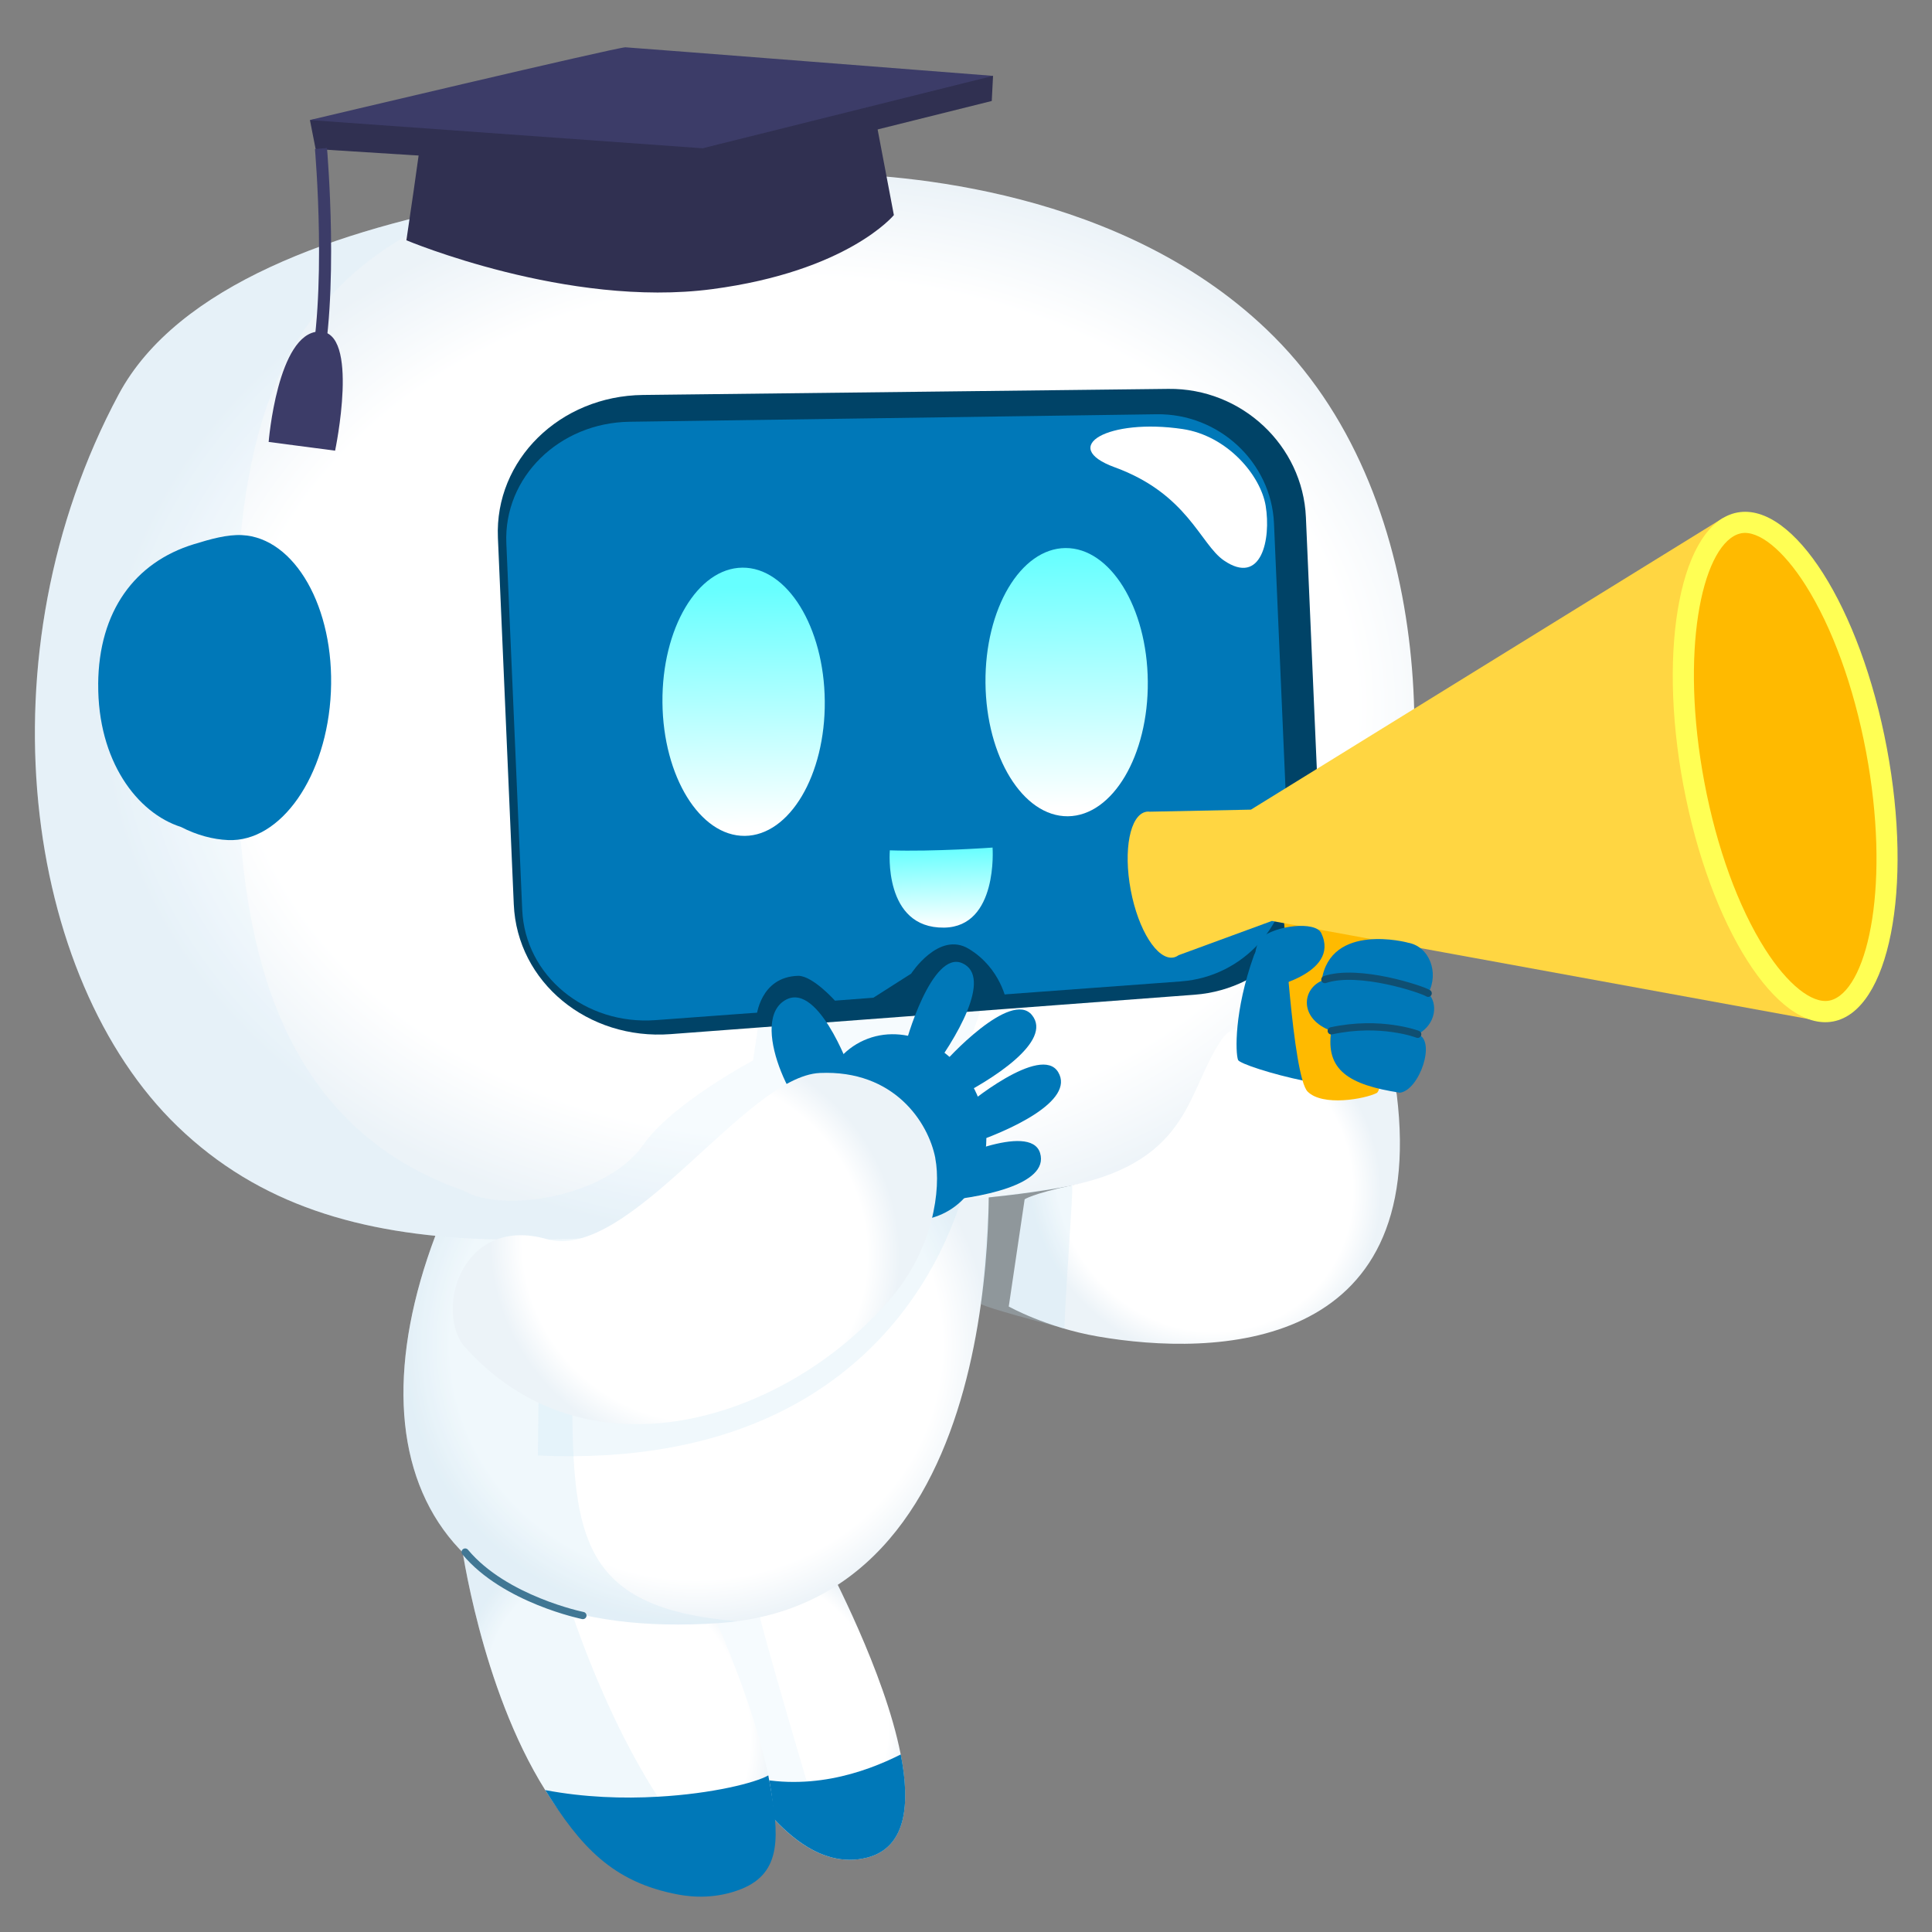 <svg width="60" height="60" viewBox="0 0 60 60" fill="none" xmlns="http://www.w3.org/2000/svg">
<rect x="0" y="0" width="60" height="60" fill="#808080" stroke="none"/>
<path d="M20.077 48.037C20.077 48.037 20.194 48.547 20.43 49.335C20.821 50.643 21.73 53.158 22.977 55.101C24.074 56.808 25.433 58.073 26.932 57.688C28.139 57.378 28.277 56.045 27.972 54.486C27.469 51.911 25.755 48.717 25.658 48.487L20.075 48.037H20.077Z" fill="url(#paint0_radial_2041_20792)"/>
<path d="M20.43 49.333C20.43 49.333 20.43 49.333 20.43 49.336C21.163 51.791 22.714 56.513 25.699 57.441C25.252 56.055 23.54 50.191 23.575 50.09C23.575 50.09 20.548 48.947 20.435 48.945C20.42 48.945 20.417 49.085 20.428 49.333H20.43Z" fill="#C1E2F3" fill-opacity="0.16"/>
<path d="M22.979 55.101C24.076 56.808 25.435 58.073 26.933 57.689C28.141 57.378 28.279 56.046 27.974 54.486C26.853 55.051 25.023 55.7 22.979 55.101Z" fill="#0078B8"/>
<path d="M14.323 47.912C14.323 47.912 14.928 52.401 16.932 55.592C18.018 57.324 19.517 58.672 21.552 58.715C21.64 58.715 22.678 58.661 22.873 58.638C22.887 58.638 22.896 58.635 22.9 58.633C24.06 58.362 24.2 56.993 23.899 55.342C23.891 55.289 23.879 55.237 23.868 55.183C23.864 55.168 23.861 55.151 23.858 55.137C23.279 52.263 21.47 48.65 21.357 48.405L15.744 48.012L14.323 47.912Z" fill="url(#paint1_radial_2041_20792)"/>
<path d="M14.323 47.912C14.323 47.912 14.927 52.401 16.932 55.592C18.018 57.324 19.516 58.672 21.552 58.715C21.639 58.715 22.678 58.661 22.873 58.638C22.886 58.638 22.896 58.635 22.899 58.633C21.963 57.913 21.136 56.904 20.427 55.799C18.373 52.606 17.282 48.617 17.282 48.528C17.282 48.528 16.59 48.293 15.744 48.012L14.323 47.912Z" fill="#C1E2F3" fill-opacity="0.24"/>
<path d="M22.346 50.404C22.531 50.391 22.712 50.373 22.889 50.349C31.724 49.192 30.671 35.507 30.671 35.507C30.671 35.507 18.958 29.75 14.714 35.906C14.5 36.217 14.305 36.559 14.13 36.931C10.516 44.708 12.926 51.062 22.346 50.404Z" fill="url(#paint2_radial_2041_20792)"/>
<path d="M16.933 55.593C18.019 57.324 19.006 58.456 21.073 58.839C21.52 58.921 22.251 58.975 23.032 58.661C24.29 58.153 24.2 56.993 23.899 55.342C23.891 55.289 23.879 55.237 23.868 55.183C23.868 55.168 23.863 55.151 23.86 55.137C23.475 55.36 22.133 55.705 20.429 55.799C19.356 55.861 18.142 55.822 16.934 55.593H16.933Z" fill="#0078B8"/>
<path d="M22.346 50.405C22.532 50.392 22.712 50.374 22.89 50.349C18.294 49.966 17.826 47.975 17.773 43.969C17.719 39.861 18.258 37.944 18.348 37.808C19.628 35.866 17.175 35.594 14.714 35.907C14.5 36.217 14.305 36.559 14.131 36.932C10.516 44.709 12.926 51.062 22.346 50.405Z" fill="#C1E2F3" fill-opacity="0.24"/>
<path d="M30.068 36.41C30.068 36.41 28.535 45.748 16.705 45.201L16.76 40.354L26.536 36.164L30.068 36.41Z" fill="#C1E2F3" fill-opacity="0.24"/>
<path d="M5.514 34.981C8.05 37.428 11.198 38.333 15.013 38.481C18.542 38.617 22.64 38.105 27.355 37.559C28.483 37.43 29.648 37.297 30.847 37.172C30.979 37.157 31.11 37.142 31.238 37.129C35.755 36.605 39 35.325 41.164 32.422C41.852 31.498 42.432 30.409 42.909 29.127C44.509 24.816 44.77 15.674 39.57 10.461C34.933 5.809 27.801 5.43 25.74 5.387C23.68 5.342 7.33 5.446 3.687 12.246C-0.639 20.322 0.741 30.378 5.514 34.981Z" fill="url(#paint3_radial_2041_20792)"/>
<path d="M3.688 12.247C5.437 8.98 10.118 7.258 14.74 6.356C7.138 9.079 7.138 15.733 7.384 24.359C7.526 29.311 8.617 34.957 14.394 36.975C15.603 37.689 18.84 37.183 19.978 35.552C20.877 34.262 23.388 32.933 23.388 32.933L23.606 31.454C23.606 31.454 28.741 29.551 30.233 30.085C31.402 30.503 29.276 33.138 29.74 34.632C29.924 35.225 27.775 36.835 27.356 37.561C23.764 37.977 20.529 38.373 17.632 38.476C17.632 38.476 17.632 38.476 17.634 38.476C17.456 38.483 17.28 38.488 17.106 38.491C17.059 38.491 17.011 38.493 16.963 38.495C16.794 38.498 16.625 38.501 16.457 38.501C16.41 38.501 16.364 38.501 16.316 38.501C16.117 38.501 15.92 38.501 15.725 38.498C15.682 38.498 15.641 38.498 15.598 38.496C15.425 38.493 15.255 38.488 15.084 38.483C15.059 38.483 15.034 38.483 15.01 38.481C11.195 38.334 8.047 37.428 5.511 34.982C0.738 30.378 -0.642 20.324 3.684 12.247H3.688Z" fill="#C1E2F3" fill-opacity="0.16"/>
<path d="M3.05 21.245C3.032 23.626 4.256 25.249 5.622 25.683C6.11 25.936 6.617 26.069 7.079 26.089C8.725 26.163 10.158 24.104 10.276 21.49C10.395 18.874 9.156 16.694 7.509 16.618C7.053 16.597 6.548 16.738 6.013 16.903C4.186 17.466 3.065 18.983 3.049 21.244L3.05 21.245Z" fill="#0078B8"/>
<path fill-rule="evenodd" clip-rule="evenodd" d="M14.374 48.114C14.327 48.154 14.32 48.225 14.36 48.272C14.994 49.033 15.928 49.534 16.694 49.845C17.079 50.001 17.424 50.11 17.674 50.18C17.799 50.215 17.9 50.241 17.97 50.257C18.005 50.266 18.032 50.272 18.051 50.276L18.072 50.281L18.078 50.282L18.079 50.282C18.079 50.282 18.08 50.282 18.102 50.172L18.079 50.282C18.14 50.294 18.2 50.255 18.213 50.194C18.225 50.134 18.186 50.074 18.125 50.062C18.125 50.062 18.125 50.062 18.125 50.062L18.123 50.062L18.119 50.06L18.099 50.056C18.081 50.052 18.055 50.047 18.022 50.038C17.954 50.023 17.857 49.998 17.735 49.964C17.491 49.895 17.154 49.789 16.779 49.636C16.026 49.331 15.132 48.847 14.533 48.128C14.493 48.081 14.422 48.074 14.374 48.114Z" fill="#417794"/>
<path d="M15.956 28.087C16.061 30.506 18.258 32.308 20.824 32.116L37.1 30.892C39.371 30.721 41.108 28.779 41.011 26.551L40.556 16.064C40.459 13.835 38.561 12.051 36.285 12.077L19.965 12.266C17.39 12.296 15.358 14.282 15.463 16.701L15.956 28.089V28.087Z" fill="#004367"/>
<path d="M36.683 30.477C38.617 30.334 40.106 28.676 40.022 26.78L39.565 16.256C39.483 14.358 37.858 12.837 35.918 12.865L19.553 13.098C17.366 13.129 15.636 14.823 15.725 16.875L16.218 28.253C16.306 30.304 18.176 31.84 20.358 31.681L36.682 30.478L36.683 30.477Z" fill="#0078B8"/>
<path d="M30.605 21.208C30.627 23.508 31.772 25.361 33.163 25.35C34.555 25.337 35.667 23.462 35.646 21.162C35.625 18.861 34.48 17.008 33.088 17.02C31.696 17.033 30.584 18.907 30.605 21.206V21.208Z" fill="url(#paint4_linear_2041_20792)"/>
<path d="M20.573 21.817C20.594 24.117 21.74 25.971 23.131 25.959C24.523 25.946 25.635 24.071 25.614 21.771C25.593 19.471 24.447 17.617 23.056 17.629C21.664 17.642 20.552 19.517 20.573 21.815V21.817Z" fill="url(#paint5_linear_2041_20792)"/>
<path d="M30.825 26.322C30.825 26.322 28.991 26.454 27.634 26.408C27.634 26.408 27.424 28.834 29.32 28.808C31.004 28.784 30.825 26.322 30.825 26.322Z" fill="url(#paint6_linear_2041_20792)"/>
<path d="M36.727 13.324C38.117 13.531 39.151 14.763 39.307 15.711C39.476 16.743 39.177 18.207 38.007 17.404C37.273 16.899 36.883 15.337 34.619 14.512C32.859 13.869 34.43 12.982 36.727 13.324Z" fill="white"/>
<path d="M37.955 32.262C36.869 33.807 37.023 36.013 33.3 36.809C32.045 37.077 31.821 37.247 31.821 37.247L31.328 40.575C31.328 40.575 32.488 41.227 34.093 41.505C37.736 42.135 44.363 41.984 43.377 33.987C42.774 31.249 38.735 31.153 37.955 32.262Z" fill="url(#paint7_radial_2041_20792)"/>
<path d="M31.26 31.112C31.26 31.112 31.087 30.07 30.085 29.466C29.155 28.905 28.296 30.238 28.296 30.238L27.124 30.985L25.93 31.076C25.93 31.076 25.253 30.317 24.801 30.305C23.595 30.327 23.491 31.584 23.491 31.584L31.26 31.114V31.112Z" fill="#004367"/>
<path d="M26.382 33.186C26.382 33.186 25.358 30.343 24.317 31.105C23.276 31.868 24.785 34.855 25.564 34.988C26.342 35.121 26.382 33.186 26.382 33.186Z" fill="#0078B8"/>
<path d="M28.089 32.586C28.113 32.361 28.946 29.486 29.889 29.915C30.831 30.342 29.705 32.261 28.81 33.431L28.089 32.586Z" fill="#0078B8"/>
<path d="M29.242 33.107C29.365 32.918 31.399 30.721 32.05 31.526C32.699 32.331 30.832 33.541 29.508 34.185L29.242 33.107Z" fill="#0078B8"/>
<path d="M29.863 34.472C30.013 34.301 32.333 32.41 32.863 33.297C33.394 34.184 31.376 35.123 29.975 35.576L29.861 34.472H29.863Z" fill="#0078B8"/>
<path d="M29.106 36.221C29.291 36.091 32.001 34.821 32.301 35.81C32.6 36.799 30.415 37.219 28.946 37.318L29.106 36.221Z" fill="#0078B8"/>
<path d="M25.729 36.035C26.393 37.529 27.962 38.281 29.236 37.715C30.507 37.149 31 35.48 30.337 33.986C29.673 32.493 28.104 31.742 26.83 32.307C25.558 32.873 25.066 34.542 25.729 36.035Z" fill="#0078B8"/>
<path d="M29.046 35.97C29.232 36.933 28.982 38.764 27.692 40.288C24.46 44.112 18.187 46.131 14.365 41.751C13.523 40.522 14.423 37.753 16.978 38.481C19.533 39.211 23.161 33.422 25.464 33.322C27.768 33.222 28.832 34.855 29.048 35.97H29.046Z" fill="url(#paint8_radial_2041_20792)"/>
<path d="M33.054 41.258C32.194 41.025 30.778 40.655 30.461 40.499C30.509 40.013 30.645 38.419 30.708 37.187C30.708 37.187 32.615 36.945 33.3 36.809C33.312 37.313 33.12 39.592 33.054 41.258Z" fill="#C1E2F3" fill-opacity="0.24"/>
<path d="M39.996 29.742C39.996 29.742 39.135 29.132 38.941 29.673C38.325 31.398 38.366 32.699 38.449 32.918C38.531 33.136 42.487 34.26 42.734 33.465C42.98 32.67 39.995 29.74 39.995 29.74L39.996 29.742Z" fill="#0078B8"/>
<path d="M42.993 28.447C42.993 28.447 43.125 33.761 42.752 33.946C42.377 34.132 41.074 34.368 40.609 33.9C40.144 33.432 39.861 28.347 39.861 28.347L42.993 28.447Z" fill="#FFBA00"/>
<path d="M35.594 25.21C35.632 25.203 35.669 25.203 35.707 25.208L38.849 25.144L53.511 16.086L56.319 31.675L39.499 28.601L36.603 29.664C36.553 29.699 36.501 29.725 36.445 29.735C35.946 29.828 35.351 28.892 35.116 27.643C34.881 26.394 35.094 25.305 35.594 25.211V25.21Z" fill="#FFD642"/>
<path d="M52.284 24.413C53.106 28.777 55.184 32.05 56.928 31.723C58.671 31.395 59.419 27.591 58.597 23.227C57.775 18.861 55.697 15.59 53.954 15.917C52.21 16.244 51.461 20.049 52.283 24.413H52.284Z" fill="#FFFF54"/>
<path d="M56.936 31.038C58.04 30.587 58.712 27.387 57.952 23.347C57.569 21.316 56.9 19.476 56.067 18.163C55.375 17.074 54.613 16.461 54.075 16.561C54.031 16.57 53.988 16.583 53.946 16.599C52.842 17.051 52.17 20.25 52.93 24.29C53.312 26.321 53.982 28.163 54.815 29.474C55.507 30.564 56.269 31.176 56.806 31.076C56.851 31.068 56.893 31.055 56.936 31.038Z" fill="#FFBA00"/>
<path d="M43.713 29.272C43.713 29.272 41.312 28.63 41.044 30.46C40.419 30.738 40.355 31.653 41.344 32.015C41.16 33.229 41.883 33.691 43.476 33.935C44.083 33.858 44.613 32.302 44.028 32.121C44.615 31.804 44.656 31.147 44.355 30.848C44.7 30.212 44.393 29.384 43.713 29.274V29.272Z" fill="#0078B8"/>
<path d="M39.267 30.715C39.267 30.715 41.654 30.27 41.031 28.975C40.852 28.604 39.621 28.726 39.135 29.146C38.825 29.682 38.968 30.544 39.267 30.715Z" fill="#0078B8"/>
<path fill-rule="evenodd" clip-rule="evenodd" d="M44.166 30.885C44.24 30.914 44.28 30.934 44.291 30.941C44.343 30.976 44.413 30.961 44.447 30.91C44.481 30.858 44.467 30.788 44.416 30.754C44.382 30.731 44.32 30.704 44.248 30.675C44.172 30.645 44.073 30.61 43.958 30.573C43.728 30.499 43.427 30.415 43.099 30.346C42.449 30.21 41.665 30.127 41.108 30.315C41.05 30.335 41.018 30.399 41.038 30.458C41.058 30.517 41.122 30.548 41.181 30.528C41.675 30.361 42.406 30.43 43.052 30.566C43.372 30.633 43.665 30.715 43.889 30.787C44.001 30.823 44.095 30.857 44.166 30.885Z" fill="#0F4F72"/>
<path fill-rule="evenodd" clip-rule="evenodd" d="M44.028 32.12L44.068 32.016C44.126 32.038 44.155 32.103 44.133 32.161C44.111 32.219 44.046 32.248 43.988 32.226L43.988 32.226L43.988 32.225L43.986 32.225L43.977 32.222C43.969 32.219 43.957 32.215 43.94 32.209C43.908 32.198 43.859 32.183 43.795 32.165C43.667 32.13 43.48 32.087 43.245 32.053C42.776 31.986 42.119 31.96 41.367 32.124C41.306 32.137 41.247 32.098 41.233 32.038C41.22 31.977 41.259 31.917 41.319 31.904C42.102 31.734 42.788 31.761 43.277 31.831C43.522 31.866 43.718 31.911 43.854 31.948C43.922 31.967 43.975 31.983 44.011 31.995C44.029 32.001 44.043 32.006 44.053 32.01L44.064 32.014L44.067 32.015L44.068 32.015L44.068 32.015L44.068 32.015C44.068 32.015 44.068 32.016 44.028 32.12Z" fill="#0F4F72"/>
<path d="M13.094 4.072C13.077 4.4 12.621 7.462 12.621 7.462C12.621 7.462 17.631 9.571 22.113 8.98C26.33 8.424 27.76 6.68 27.76 6.68L27.09 3.15C27.09 3.15 24.882 1.39 19.068 1.913C13.254 2.436 13.095 4.072 13.095 4.072L13.094 4.072Z" fill="#303051"/>
<path d="M9.802 4.629L9.625 3.728C9.625 3.728 19.23 2.24 19.384 2.249C19.555 2.258 30.84 2.356 30.84 2.356L30.8 3.136L21.781 5.385L9.802 4.629Z" fill="#303051"/>
<path d="M9.625 3.727C9.625 3.727 19.202 1.457 19.424 1.469C19.645 1.48 30.84 2.356 30.84 2.356L21.821 4.605L9.624 3.729L9.625 3.727Z" fill="#3C3C68"/>
<path fill-rule="evenodd" clip-rule="evenodd" d="M9.781 4.63L9.967 4.613C10.154 4.597 10.154 4.597 10.154 4.597L10.155 4.6L10.155 4.611L10.159 4.65C10.162 4.685 10.166 4.736 10.171 4.801C10.181 4.933 10.194 5.123 10.208 5.359C10.236 5.832 10.268 6.489 10.279 7.229C10.302 8.702 10.247 10.519 9.928 11.844L9.563 11.756C9.871 10.481 9.927 8.704 9.904 7.234C9.893 6.502 9.862 5.85 9.834 5.382C9.82 5.148 9.806 4.959 9.797 4.83C9.792 4.765 9.788 4.715 9.785 4.681L9.782 4.643L9.781 4.633L9.781 4.63Z" fill="#3C3C68"/>
<path d="M8.343 13.725C8.343 13.725 8.617 10.34 9.905 10.296C11.194 10.252 10.407 13.996 10.407 13.996L8.343 13.725Z" fill="#3C3C68"/>
<defs>
<radialGradient id="paint0_radial_2041_20792" cx="0" cy="0" r="1" gradientUnits="userSpaceOnUse" gradientTransform="translate(24.093 52.897) rotate(62.593) scale(4.936 3.924)">
<stop offset="0.84" stop-color="white"/>
<stop offset="1" stop-color="#ECF3F8"/>
</radialGradient>
<radialGradient id="paint1_radial_2041_20792" cx="0" cy="0" r="1" gradientUnits="userSpaceOnUse" gradientTransform="translate(19.179 53.314) rotate(60.581) scale(5.591 4.653)">
<stop offset="0.84" stop-color="white"/>
<stop offset="1" stop-color="#ECF3F8"/>
</radialGradient>
<radialGradient id="paint2_radial_2041_20792" cx="0" cy="0" r="1" gradientUnits="userSpaceOnUse" gradientTransform="translate(21.62 41.757) rotate(90) scale(8.694 9.09)">
<stop offset="0.84" stop-color="white"/>
<stop offset="1" stop-color="#ECF3F8"/>
</radialGradient>
<radialGradient id="paint3_radial_2041_20792" cx="0" cy="0" r="1" gradientUnits="userSpaceOnUse" gradientTransform="translate(24.725 21.973) rotate(89.122) scale(16.586 21.454)">
<stop offset="0.807" stop-color="white"/>
<stop offset="1" stop-color="#ECF3F8"/>
</radialGradient>
<linearGradient id="paint4_linear_2041_20792" x1="33.159" y1="25.085" x2="33.087" y2="17.172" gradientUnits="userSpaceOnUse">
<stop stop-color="white"/>
<stop offset="1" stop-color="#66FFFF"/>
</linearGradient>
<linearGradient id="paint5_linear_2041_20792" x1="23.127" y1="25.695" x2="23.059" y2="18.242" gradientUnits="userSpaceOnUse">
<stop stop-color="white"/>
<stop offset="1" stop-color="#66FFFF"/>
</linearGradient>
<linearGradient id="paint6_linear_2041_20792" x1="29.223" y1="26.341" x2="29.287" y2="28.785" gradientUnits="userSpaceOnUse">
<stop stop-color="#66FFFF"/>
<stop offset="1" stop-color="white"/>
</linearGradient>
<radialGradient id="paint7_radial_2041_20792" cx="0" cy="0" r="1" gradientUnits="userSpaceOnUse" gradientTransform="translate(37.402 36.666) rotate(53.063) scale(5.716 5.341)">
<stop offset="0.84" stop-color="white"/>
<stop offset="1" stop-color="#ECF3F8"/>
</radialGradient>
<radialGradient id="paint8_radial_2041_20792" cx="0" cy="0" r="1" gradientUnits="userSpaceOnUse" gradientTransform="translate(21.579 38.773) rotate(49.151) scale(6.503 6.259)">
<stop offset="0.84" stop-color="white"/>
<stop offset="1" stop-color="#ECF3F8"/>
</radialGradient>
</defs>
</svg>
